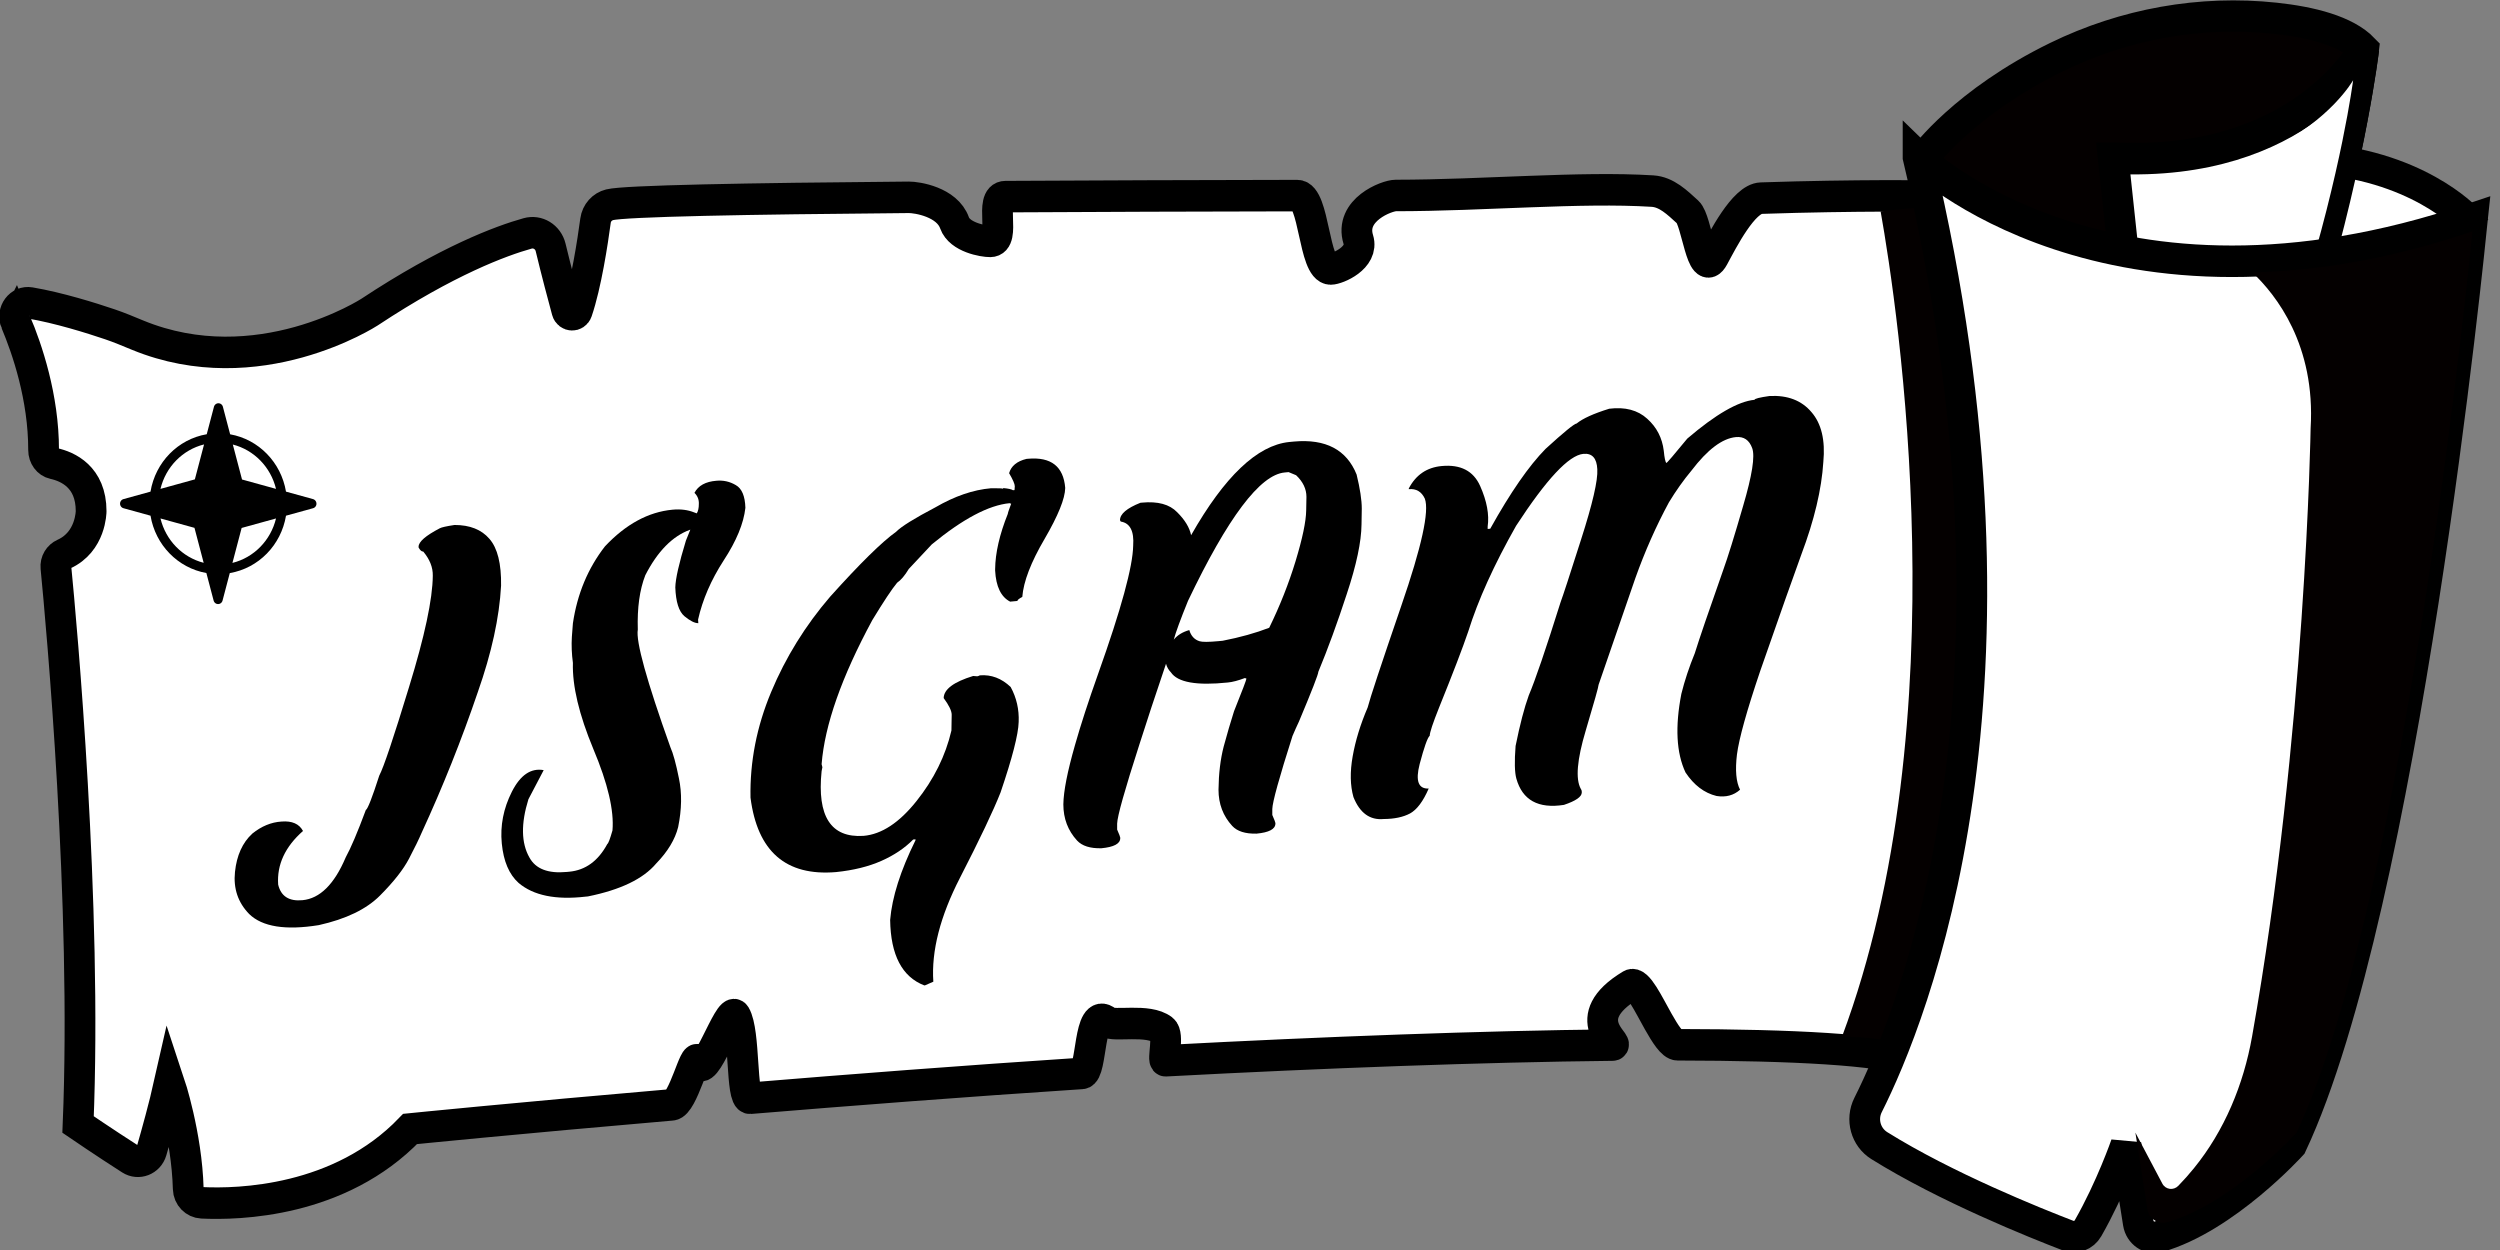 <?xml version="1.0" encoding="UTF-8" standalone="no"?>
<svg
   xmlns:osb="http://www.openswatchbook.org/uri/2009/osb"
   xmlns:dc="http://purl.org/dc/elements/1.1/"
   xmlns:cc="http://creativecommons.org/ns#"
   xmlns:rdf="http://www.w3.org/1999/02/22-rdf-syntax-ns#"
   xmlns:svg="http://www.w3.org/2000/svg"
   xmlns="http://www.w3.org/2000/svg"
   xmlns:xlink="http://www.w3.org/1999/xlink"
   xmlns:sodipodi="http://sodipodi.sourceforge.net/DTD/sodipodi-0.dtd"
   xmlns:inkscape="http://www.inkscape.org/namespaces/inkscape"
   enable-background="new 0 0 512 512"
   height="50"
   id="Spell_x5F_Scroll"
   version="1.1"
   viewBox="0 0 100 50"
   width="100"
   xml:space="preserve"
   sodipodi:docname="jsgam-logo.svg"
   inkscape:version="0.92.4 5da689c313, 2019-01-14"><rect x="0" y="0" width="100" height="50" fill="#808080" stroke="none"/><defs
     id="defs59"><linearGradient
       id="linearGradient887"
       osb:paint="solid"><stop
         style="stop-color:#ffddcd;stop-opacity:1;"
         offset="0"
         id="stop885" /></linearGradient></defs><sodipodi:namedview
     pagecolor="#ffffff"
     bordercolor="#666666"
     borderopacity="1"
     objecttolerance="10"
     gridtolerance="10"
     guidetolerance="10"
     inkscape:pageopacity="0"
     inkscape:pageshadow="2"
     inkscape:window-width="1920"
     inkscape:window-height="1015"
     id="namedview57"
     showgrid="false"
     inkscape:zoom="2.6074562"
     inkscape:cx="-45.378519"
     inkscape:cy="65.848042"
     inkscape:window-x="0"
     inkscape:window-y="0"
     inkscape:window-maximized="1"
     inkscape:current-layer="Spell_x5F_Scroll"
     fit-margin-top="0"
     fit-margin-left="0"
     fit-margin-right="0"
     fit-margin-bottom="0"
     height="500px" /><linearGradient
     gradientUnits="userSpaceOnUse"
     id="SVGID_1_"
     x1="65.335"
     x2="367.386"
     y1="188.097"
     y2="393.308"><stop
       offset="0.01"
       style="stop-color:#FFDDCD"
       id="stop2" /><stop
       offset="1"
       style="stop-color:#F79A80"
       id="stop4" /></linearGradient><linearGradient
     gradientUnits="userSpaceOnUse"
     id="SVGID_2_"
     x1="286.225"
     x2="562.913"
     y1="204.067"
     y2="468.458"
     xlink:href="#SVGID_1_"><stop
       offset="0.01"
       style="stop-color:#FFDDCD"
       id="stop45" /><stop
       offset="1"
       style="stop-color:#F79A80"
       id="stop47" /></linearGradient><g
     id="g1167"
     transform="matrix(0.123,0,0,0.126,-6.347,-7.189)"
     inkscape:export-xdpi="45"
     inkscape:export-ydpi="45"
     style="display:inline"
     inkscape:label="Logo"><g
       id="g871"
       inkscape:export-xdpi="82.398048"
       inkscape:export-ydpi="82.398048"
       style="display:inline"><path
   d="m 56.727,159.284 c 3.669,8.513 9.077,23.904 9.053,40.645 -0.003,2.011 1.292,3.834 3.258,4.256 4.574,0.979 12.198,4.247 12.198,15.139 0,0 0,9.762 -8.884,13.65 -1.684,0.736 -2.75,2.422 -2.567,4.25 1.805,18.046 10.158,106.854 7.208,176.821 0,0 8.652,5.768 16.974,10.964 2.614,1.632 6.063,0.344 6.936,-2.611 1.631,-5.515 4.064,-14.063 5.793,-21.555 0,0 5.652,16.554 6.122,33.596 0.067,2.421 2.012,4.35 4.432,4.465 11.832,0.563 44.852,-0.203 67.712,-23.444 0,0 34.267,-3.382 85.134,-7.66 3.657,-0.308 7.636,-17.551 8.511,-13.817 1.745,7.449 10.17,-17.782 12.14,-14.555 3.243,5.313 1.75,26.52 4.76,26.277 32.457,-2.622 69.6,-5.414 107.931,-7.883 3.459,-0.223 1.978,-21.499 8.233,-16.389 2.059,1.682 13.212,-1.106 18.105,2.573 2.088,1.569 -0.266,9.853 0.871,9.794 51.821,-2.683 103.136,-4.529 145.348,-4.971 2.753,-0.029 -12.22,-8.381 5.972,-19.052 2.208,-1.295 5.797,6.233 8.889,11.559 2.292,3.949 4.504,7.39 6.3,7.393 37.934,0.062 65.729,1.561 75.338,5.028 0,0 57.257,-103.985 7.382,-274.456 0,0 -24.227,-0.364 -55.547,0.657 -5.703,0.186 -12.44,13.218 -15.467,18.675 -3.904,7.037 -5.407,-11.597 -8.387,-14.239 -3.437,-3.049 -6.876,-6.395 -11.491,-6.675 -23.517,-1.426 -54.693,1.373 -83.492,1.395 -2.853,0.002 -15.164,4.544 -12.161,13.985 1.836,5.771 -6.786,9.349 -8.99,9.352 -5.586,0.007 -5.229,-23.308 -10.847,-23.298 -32.351,0.053 -64.97,0.154 -94.927,0.326 -5.527,0.032 0.426,14.168 -4.902,14.204 -2.306,0.016 -9.983,-1.29 -11.643,-5.878 -2.4,-6.633 -12.178,-8.132 -14.912,-8.11 -53.015,0.436 -92.319,1.166 -97.235,2.362 -2.428,0.591 -4.262,2.57 -4.603,5.045 -0.921,6.686 -3.036,20.308 -5.986,28.737 -0.559,1.599 -2.856,1.497 -3.31,-0.134 -1.31,-4.705 -3.392,-12.349 -5.303,-20.092 -0.825,-3.34 -4.181,-5.364 -7.5,-4.457 -8.589,2.348 -26.073,8.633 -51.411,24.99 0,0 -36.283,23.009 -75.414,7.301 -2.973,-1.193 -5.908,-2.412 -8.949,-3.419 -6.126,-2.027 -16.693,-5.262 -26.005,-6.807 -3.394,-0.564 -6.028,2.905 -4.665,6.064 z"
   id="path7"
   style="opacity:1;fill:#ffffff;fill-opacity:1;stroke:#000000;stroke-width:10;stroke-miterlimit:4;stroke-dasharray:none;stroke-opacity:1"
   inkscape:connector-curvature="0"
   sodipodi:nodetypes="cccccccccccccssssssssssssccsssssssssssscccccccccccc"
   inkscape:export-xdpi="44.320015"
   inkscape:export-ydpi="44.320015" /><g
   id="g1057"
   transform="translate(400)"
   inkscape:export-xdpi="44.320015"
   inkscape:export-ydpi="44.320015"><path
     inkscape:connector-curvature="0"
     style="fill:#040000;fill-opacity:1;stroke:none;stroke-width:0.983;stroke-opacity:1"
     id="path9"
     d="m 275.369,390.112 c 0,0 57.906,-102.491 8.031,-267.287 0,0 -8.926,-0.109 -20.213,1.34 5.65,31.035 25.88,161.602 -12.577,262.044 8.101,-0.104 16.456,1.006 24.759,3.903 z" /><path
     style="fill:#040000;fill-opacity:1;stroke:#000000;stroke-width:9.931;stroke-miterlimit:4;stroke-dasharray:none;stroke-opacity:1"
     id="path37"
     d="m 277.374,106.938 c 0,0 13.024,-17.457 43.094,-31.779 22.094,-10.522 46.727,-14.84 71.01,-12.31 11.631,1.212 23.054,3.977 28.821,9.825 0,0 -3.932,32.563 -17.695,79.082 -9.9e-4,0 -95.138,9.381 -125.23,-44.818 z"
     inkscape:connector-curvature="0" /><path
     style="fill:#ffffff;fill-opacity:1;stroke:#000000;stroke-width:9.857;stroke-miterlimit:4;stroke-dasharray:none;stroke-opacity:1"
     id="path41"
     d="m 453.89,126.531 c 0,0 -16.632,-17.622 -51.508,-19.271 l -8.155,45.116 c 9.7e-4,0 47.563,-1.071 59.662,-25.845 z"
     inkscape:connector-curvature="0" /><path
     style="fill:#ffffff;fill-opacity:1;stroke:#000000;stroke-width:10;stroke-miterlimit:4;stroke-dasharray:none;stroke-opacity:1"
     id="path39"
     d="m 338.829,107.26 4.513,41.156 c 30.76,6.067 59.014,3.339 59.014,3.339 13.956,-46.519 17.943,-79.081 17.943,-79.081 0,0 -20.267,37.549 -81.47,34.586 z"
     inkscape:connector-curvature="0" /><path
     inkscape:connector-curvature="0"
     style="fill:#ffffff;fill-opacity:1;stroke:none;stroke-width:0.906;stroke-opacity:1"
     id="path43"
     d="m 390.135,104.269 c -2.678,12.73 -8.835,31.363 -23.752,47.39 19.186,1.471 33.67,0.17 33.67,0.17 13.063,-40.768 16.794,-69.305 16.794,-69.305 0,0 -7.355,12.744 -26.712,21.745 z" /><path
     sodipodi:nodetypes="ccsccccccccc"
     inkscape:connector-curvature="0"
     style="fill:#ffffff;fill-opacity:1;stroke:#000000;stroke-width:10;stroke-miterlimit:4;stroke-dasharray:none;stroke-opacity:1"
     id="path50"
     d="m 275.369,106.938 c 0,0 61.723,58.783 180.271,19.594 0,0 -0.007,0.069 -0.021,0.205 -0.753,7.475 -22.197,217.696 -58.763,293.713 0,0 -21.566,23.226 -43.328,29.226 -3.007,0.829 -6.047,-1.267 -6.544,-4.346 l -4.013,-24.88 c 0,0 -4.845,13.729 -12.336,26.521 -1.318,2.251 -4.04,3.252 -6.483,2.337 -10.654,-3.988 -39.778,-15.392 -61.392,-28.563 -4.424,-2.695 -6.023,-8.305 -3.65,-12.908 14.403,-27.934 57.653,-131.19 16.259,-300.899 z" /><path
     inkscape:connector-curvature="0"
     style="fill:#040000;fill-opacity:1;stroke-width:0.973"
     id="path52"
     d="m 384.053,143.532 c 7.773,7.145 20.619,23.078 18.968,49.512 0,0 -1.57,97.13 -19.042,193.09 -2.781,15.277 -8.97,29.863 -18.905,41.792 -1.565,1.88 -3.258,3.752 -5.085,5.582 -1.55,1.554 -4.144,1.23 -5.189,-0.7 l -8.763,-16.183 3.904,24.219 c 0.483,2.997 3.441,5.038 6.366,4.232 21.169,-5.841 42.148,-28.45 42.148,-28.45 36.216,-75.343 57.183,-286.117 57.183,-286.117 -26.906,8.902 -50.76,12.567 -71.586,13.023 z" /></g><path
   inkscape:connector-curvature="0"
   d="m 154.502,217.096 c 0.004,-0.034 0.007,-0.068 0.008,-0.102 0,-0.015 0.004,-0.028 0.004,-0.042 0,-0.014 -0.004,-0.028 -0.004,-0.042 -0.001,-0.034 -0.004,-0.068 -0.008,-0.102 -0.003,-0.037 -0.008,-0.074 -0.014,-0.11 -0.006,-0.032 -0.012,-0.063 -0.02,-0.094 -0.003,-0.014 -0.003,-0.028 -0.007,-0.042 -0.004,-0.016 -0.012,-0.029 -0.017,-0.044 -0.01,-0.033 -0.021,-0.065 -0.033,-0.098 -0.014,-0.033 -0.026,-0.065 -0.041,-0.098 -0.014,-0.027 -0.026,-0.054 -0.04,-0.081 -0.015,-0.027 -0.031,-0.053 -0.048,-0.08 -0.019,-0.03 -0.038,-0.06 -0.059,-0.088 -0.019,-0.025 -0.036,-0.05 -0.056,-0.073 -0.02,-0.023 -0.04,-0.046 -0.062,-0.068 -0.023,-0.025 -0.048,-0.05 -0.074,-0.074 -0.021,-0.021 -0.044,-0.042 -0.067,-0.061 -0.023,-0.019 -0.049,-0.038 -0.073,-0.056 -0.029,-0.021 -0.058,-0.04 -0.088,-0.059 -0.026,-0.017 -0.054,-0.033 -0.081,-0.048 -0.026,-0.014 -0.053,-0.027 -0.08,-0.039 -0.031,-0.015 -0.063,-0.028 -0.096,-0.041 -0.033,-0.013 -0.067,-0.024 -0.102,-0.035 -0.015,-0.004 -0.027,-0.012 -0.042,-0.016 l -8.796,-2.372 c -1.6,-9.299 -8.868,-16.583 -18.165,-18.201 l -2.358,-8.749 c -0.004,-0.015 -0.012,-0.028 -0.017,-0.043 -0.01,-0.034 -0.021,-0.066 -0.033,-0.099 -0.014,-0.034 -0.027,-0.067 -0.042,-0.099 -0.013,-0.026 -0.025,-0.052 -0.038,-0.077 -0.016,-0.028 -0.031,-0.055 -0.049,-0.082 -0.02,-0.031 -0.039,-0.062 -0.062,-0.091 -0.017,-0.023 -0.033,-0.046 -0.051,-0.068 -0.021,-0.024 -0.042,-0.047 -0.063,-0.071 -0.024,-0.026 -0.05,-0.052 -0.077,-0.076 -0.021,-0.019 -0.041,-0.039 -0.063,-0.057 -0.024,-0.02 -0.05,-0.039 -0.075,-0.058 -0.03,-0.021 -0.061,-0.041 -0.091,-0.061 -0.025,-0.016 -0.05,-0.031 -0.076,-0.045 -0.026,-0.014 -0.054,-0.028 -0.082,-0.041 -0.032,-0.015 -0.064,-0.029 -0.099,-0.042 -0.031,-0.01 -0.064,-0.02 -0.096,-0.031 -0.016,-0.004 -0.028,-0.013 -0.044,-0.017 -0.014,-0.004 -0.028,-0.003 -0.042,-0.007 -0.031,-0.007 -0.062,-0.014 -0.093,-0.019 -0.036,-0.006 -0.072,-0.011 -0.109,-0.015 -0.036,-0.003 -0.071,-0.006 -0.106,-0.007 -0.014,0 -0.026,-0.004 -0.039,-0.004 -0.014,0 -0.027,0.004 -0.042,0.004 -0.033,0.001 -0.066,0.003 -0.1,0.007 -0.041,0.003 -0.08,0.009 -0.119,0.016 -0.03,0.005 -0.059,0.011 -0.088,0.019 -0.014,0.003 -0.028,0.003 -0.042,0.007 -0.014,0.004 -0.025,0.011 -0.039,0.015 -0.037,0.011 -0.073,0.023 -0.109,0.038 -0.031,0.012 -0.062,0.025 -0.092,0.039 -0.026,0.012 -0.051,0.024 -0.076,0.037 -0.03,0.016 -0.06,0.034 -0.089,0.052 -0.029,0.018 -0.056,0.037 -0.084,0.057 -0.023,0.017 -0.047,0.034 -0.07,0.053 -0.026,0.021 -0.05,0.043 -0.074,0.066 -0.025,0.023 -0.048,0.047 -0.072,0.072 -0.02,0.021 -0.04,0.042 -0.059,0.065 -0.021,0.025 -0.04,0.051 -0.059,0.078 -0.021,0.028 -0.04,0.057 -0.059,0.087 -0.016,0.026 -0.031,0.051 -0.046,0.078 -0.015,0.027 -0.028,0.055 -0.041,0.083 -0.015,0.032 -0.028,0.064 -0.041,0.097 -0.013,0.032 -0.023,0.064 -0.034,0.098 -0.004,0.015 -0.013,0.028 -0.017,0.044 l -2.353,8.726 c -9.361,1.574 -16.68,8.867 -18.288,18.223 l -8.798,2.372 c -0.015,0.004 -0.027,0.012 -0.042,0.016 -0.035,0.01 -0.069,0.022 -0.103,0.035 -0.032,0.012 -0.063,0.025 -0.095,0.04 -0.026,0.012 -0.052,0.024 -0.078,0.038 -0.03,0.016 -0.058,0.033 -0.086,0.051 -0.029,0.018 -0.058,0.037 -0.085,0.058 -0.024,0.018 -0.048,0.034 -0.07,0.053 -0.025,0.021 -0.049,0.043 -0.073,0.065 -0.025,0.023 -0.048,0.047 -0.072,0.072 -0.02,0.021 -0.04,0.042 -0.059,0.065 -0.021,0.025 -0.04,0.051 -0.059,0.078 -0.021,0.028 -0.04,0.057 -0.058,0.087 -0.016,0.026 -0.031,0.051 -0.046,0.077 -0.015,0.027 -0.028,0.055 -0.041,0.083 -0.015,0.032 -0.028,0.064 -0.041,0.097 -0.009,0.032 -0.02,0.064 -0.03,0.097 -0.004,0.015 -0.013,0.028 -0.017,0.044 -0.004,0.014 -0.003,0.028 -0.007,0.042 -0.007,0.031 -0.014,0.062 -0.019,0.094 -0.006,0.037 -0.011,0.073 -0.015,0.11 -0.003,0.034 -0.006,0.068 -0.007,0.102 0,0.015 -0.004,0.028 -0.004,0.042 0,0.014 0.004,0.028 0.004,0.042 10e-4,0.034 0.003,0.068 0.007,0.102 0.004,0.037 0.008,0.074 0.015,0.11 0.005,0.032 0.012,0.063 0.019,0.094 0.003,0.014 0.003,0.028 0.007,0.042 0.003,0.01 0.01,0.018 0.013,0.028 0.011,0.039 0.023,0.076 0.037,0.114 0.018,0.046 0.039,0.09 0.061,0.134 0.021,0.042 0.042,0.084 0.067,0.124 0.011,0.017 0.018,0.035 0.029,0.051 0.004,0.006 0.009,0.011 0.013,0.016 0.013,0.019 0.028,0.033 0.042,0.051 0.03,0.039 0.06,0.076 0.093,0.112 0.032,0.034 0.066,0.065 0.102,0.097 0.028,0.024 0.053,0.051 0.083,0.074 0.007,0.006 0.016,0.01 0.024,0.015 0.002,0.002 0.005,0.003 0.007,0.005 0.04,0.029 0.082,0.054 0.124,0.078 0.041,0.024 0.081,0.048 0.125,0.068 0.039,0.018 0.079,0.032 0.119,0.047 0.021,0.008 0.041,0.015 0.062,0.021 0.02,0.007 0.038,0.017 0.059,0.022 l 8.798,2.372 c 1.599,9.3 8.868,16.584 18.165,18.202 l 2.358,8.747 c 0.003,0.011 0.01,0.018 0.013,0.028 0.011,0.038 0.023,0.076 0.037,0.114 0.018,0.046 0.039,0.09 0.061,0.134 0.021,0.042 0.042,0.084 0.067,0.124 0.011,0.017 0.018,0.035 0.029,0.051 0.004,0.006 0.009,0.011 0.013,0.016 0.013,0.019 0.028,0.033 0.042,0.051 0.03,0.039 0.06,0.076 0.093,0.112 0.032,0.034 0.066,0.065 0.102,0.097 0.028,0.024 0.053,0.051 0.083,0.074 0.007,0.006 0.016,0.01 0.024,0.015 0.002,0.002 0.005,0.003 0.007,0.005 0.04,0.029 0.082,0.054 0.124,0.078 0.041,0.024 0.081,0.048 0.125,0.068 0.039,0.018 0.079,0.032 0.119,0.047 0.021,0.008 0.041,0.015 0.062,0.021 0.02,0.007 0.038,0.017 0.059,0.022 0.012,0.003 0.023,0.002 0.035,0.005 0.114,0.027 0.231,0.047 0.354,0.047 0,0 0.001,0 0.001,0 v 0 0 0 0 c 0,0 0.001,0 0.001,0 0.123,0 0.24,-0.02 0.354,-0.047 0.012,-0.003 0.023,-0.002 0.035,-0.005 0.021,-0.006 0.039,-0.016 0.059,-0.022 0.021,-0.007 0.041,-0.014 0.062,-0.021 0.041,-0.015 0.08,-0.029 0.118,-0.047 0.045,-0.021 0.085,-0.044 0.127,-0.068 0.041,-0.024 0.083,-0.049 0.122,-0.078 0.003,-0.002 0.006,-0.003 0.009,-0.005 0.007,-0.006 0.016,-0.009 0.022,-0.015 0.03,-0.023 0.056,-0.05 0.084,-0.075 0.034,-0.031 0.068,-0.062 0.1,-0.095 0.034,-0.037 0.064,-0.075 0.095,-0.114 0.013,-0.018 0.028,-0.032 0.041,-0.05 0.004,-0.006 0.009,-0.01 0.012,-0.016 0.012,-0.016 0.019,-0.034 0.029,-0.051 0.025,-0.04 0.047,-0.082 0.068,-0.125 0.021,-0.044 0.042,-0.087 0.06,-0.133 0.015,-0.037 0.026,-0.075 0.038,-0.114 0.003,-0.011 0.01,-0.018 0.013,-0.028 l 2.353,-8.727 c 9.361,-1.573 16.681,-8.865 18.288,-18.223 l 8.798,-2.372 c 0.021,-0.006 0.038,-0.016 0.059,-0.022 0.021,-0.007 0.041,-0.014 0.062,-0.021 0.04,-0.015 0.08,-0.029 0.118,-0.047 0.045,-0.021 0.085,-0.044 0.127,-0.068 0.041,-0.024 0.083,-0.049 0.122,-0.078 0.003,-0.002 0.006,-0.003 0.009,-0.005 0.007,-0.006 0.016,-0.009 0.022,-0.015 0.03,-0.023 0.056,-0.05 0.084,-0.075 0.034,-0.031 0.068,-0.062 0.1,-0.095 0.034,-0.037 0.064,-0.075 0.095,-0.114 0.013,-0.018 0.028,-0.032 0.041,-0.05 0.004,-0.006 0.009,-0.01 0.012,-0.016 0.012,-0.016 0.019,-0.034 0.029,-0.051 0.025,-0.04 0.047,-0.082 0.068,-0.125 0.021,-0.044 0.042,-0.087 0.06,-0.133 0.015,-0.038 0.026,-0.076 0.038,-0.114 0.003,-0.01 0.01,-0.018 0.013,-0.028 0.004,-0.014 0.004,-0.028 0.007,-0.042 0.008,-0.031 0.014,-0.062 0.02,-0.094 -0.001,-0.034 0.004,-0.07 0.007,-0.107 z m -13.139,-4.839 -11.054,-2.98 -2.993,-11.101 c 6.922,1.735 12.329,7.154 14.047,14.081 z m -23.402,-14.113 -2.992,11.098 -11.181,3.015 c 1.729,-6.98 7.186,-12.414 14.173,-14.113 z m -14.172,23.501 11.054,2.98 2.993,11.101 c -6.923,-1.735 -12.329,-7.154 -14.047,-14.081 z m 23.402,14.113 2.992,-11.098 11.181,-3.015 c -1.729,6.98 -7.186,12.415 -14.173,14.113 z"
   id="path2"
   style="fill:#000000;fill-opacity:1"
   inkscape:export-xdpi="44.320015"
   inkscape:export-ydpi="44.320015" /><g
   aria-label="JSGAM"
   transform="matrix(1.054,-0.097,0,0.949,0,0)"
   style="font-style:normal;font-variant:normal;font-weight:bold;font-stretch:normal;font-size:163.408px;line-height:1.25;font-family:Elley;-inkscape-font-specification:'Elley Bold';letter-spacing:0.171px;word-spacing:0px;fill:#000000;fill-opacity:1;stroke:none;stroke-width:4.085"
   id="text1087"><path
     d="m 155.604,362.874 q 2.394,-4.468 6.224,-15.24 0.878,-0.399 4.149,-11.091 1.995,-3.83 9.176,-28.644 7.261,-24.814 7.341,-36.543 0.08,-4.149 -2.952,-8.378 -0.718,0 -1.436,-1.516 v -0.239 q 0,-2.473 6.543,-5.505 0.798,-0.399 4.548,-0.638 7.101,0.718 10.772,5.745 3.75,5.027 3.591,16.038 -0.798,15.878 -7.181,34.868 -7.5,23.139 -17.314,45.24 -1.277,3.112 -3.91,8.298 -2.633,5.186 -8.936,11.41 -6.303,6.224 -18.91,7.979 -15.399,1.117 -21.463,-5.904 -5.186,-6.303 -4.388,-14.522 0.798,-8.218 5.346,-12.288 4.229,-3.271 9.016,-3.112 4.867,0.08 6.623,3.83 -8.298,7.101 -7.66,17.155 1.277,5.984 7.5,5.984 8.059,0 13.325,-12.926 z"
     style="font-style:normal;font-variant:normal;font-weight:bold;font-stretch:normal;font-family:Elley;-inkscape-font-specification:'Elley Bold';letter-spacing:9.398px;word-spacing:0px;fill:#000000;fill-opacity:1;stroke:none;stroke-width:7.569;stroke-miterlimit:4;stroke-dasharray:none;stroke-opacity:1"
     id="path2096"
     inkscape:connector-curvature="0" /><path
     d="m 261.946,264.095 h -0.08 q -8.139,2.394 -13.804,13.804 -2.633,7.021 -2.314,17.953 -0.957,5.825 10.053,40.373 1.277,3.192 2.633,10.692 1.436,7.5 -0.239,16.277 -1.436,6.064 -6.782,11.49 -5.984,7.101 -21.064,8.857 h -0.718 q -13.804,0.319 -20.665,-6.702 -4.388,-4.708 -5.186,-13.724 -0.798,-9.016 3.112,-16.995 3.91,-7.979 9.814,-6.224 l -4.708,9.256 q -3.511,11.889 0.319,19.548 2.872,5.984 11.49,5.984 h 0.798 q 7.5,0 11.729,-8.059 0.479,-0.239 1.596,-4.388 0.798,-9.894 -5.904,-27.846 -6.622,-17.953 -6.303,-29.442 -0.559,-4.548 -0.319,-8.777 0.319,-4.229 0.319,-4.468 1.995,-14.522 9.894,-24.735 9.655,-10.133 20.825,-10.133 3.75,0 6.702,1.596 l 0.798,0.399 q 0.638,-1.037 0.638,-3.112 0.08,-2.154 -1.356,-3.83 1.755,-3.431 6.782,-3.351 3.192,0 5.984,2.075 2.793,1.995 2.952,7.899 -0.798,7.74 -6.702,16.915 -5.825,9.176 -7.899,18.99 0,0.399 0.08,1.197 -1.676,-0.16 -4.309,-2.793 -2.553,-2.633 -2.793,-9.894 0.08,-4.309 3.271,-15.32 z"
     style="font-style:normal;font-variant:normal;font-weight:bold;font-stretch:normal;font-family:Elley;-inkscape-font-specification:'Elley Bold';letter-spacing:9.398px;word-spacing:0px;fill:#000000;fill-opacity:1;stroke:none;stroke-width:7.569;stroke-miterlimit:4;stroke-dasharray:none;stroke-opacity:1"
     id="path2098"
     inkscape:connector-curvature="0" /><path
     d="m 365.655,251.009 h 0.479 q 10.692,0.08 11.49,10.931 -0.08,5.346 -6.383,16.437 -6.303,11.011 -6.862,18.671 -1.516,0.718 -1.516,1.197 h -2.234 q -4.229,-2.793 -4.628,-10.851 v -0.479 q 0.08,-8.139 3.91,-18.112 0,-0.399 1.037,-3.271 l -0.479,-0.239 q -9.654,0 -24.017,11.33 l -7.101,7.5 q -1.835,3.112 -3.591,4.229 -2.394,2.872 -7.66,11.729 -14.202,27.049 -15.639,46.597 l 0.239,1.037 -0.239,1.277 q -2.154,22.501 12.926,22.979 8.378,0.08 16.357,-9.974 8.059,-10.133 10.772,-22.501 l 0.08,-5.266 q 0,-1.915 -2.473,-5.825 0.08,-4.388 9.096,-6.463 l 1.277,0.239 q 0.239,0 0.798,-0.239 5.266,0.08 9.495,4.867 2.713,5.665 2.473,11.968 -0.16,6.224 -5.585,22.979 -3.351,8.857 -12.527,27.288 -9.176,18.431 -8.218,33.91 l -2.553,0.957 h -0.239 q -10.293,-5.346 -10.532,-22.979 0.878,-11.33 7.819,-25.852 v -0.319 h -0.718 q -3.91,3.91 -9.814,6.144 -5.904,2.234 -13.963,2.314 -23.219,-0.239 -26.41,-27.607 -0.319,-18.032 6.383,-34.708 6.702,-16.676 18.192,-30.001 13.804,-15.24 20.346,-19.628 2.394,-2.394 12.128,-6.942 8.936,-4.708 17.155,-4.628 3.511,0.319 3.75,0.559 v -0.239 q 2.394,0.479 3.032,1.037 h 0.479 l 0.08,-1.277 q 0,-1.117 -1.755,-4.548 0.957,-3.511 5.346,-4.229 z"
     style="font-style:normal;font-variant:normal;font-weight:bold;font-stretch:normal;font-family:Elley;-inkscape-font-specification:'Elley Bold';letter-spacing:9.398px;word-spacing:0px;fill:#000000;fill-opacity:1;stroke:none;stroke-width:7.569;stroke-miterlimit:4;stroke-dasharray:none;stroke-opacity:1"
     id="path2100"
     inkscape:connector-curvature="0" /><path
     d="m 411.118,316.117 q 1.676,-2.075 4.787,-2.713 0.798,3.032 3.192,4.069 1.277,0.559 5.825,0.559 h 1.277 q 8.059,-0.878 14.362,-2.872 4.947,-10.452 8.139,-21.463 3.192,-11.091 3.271,-16.596 l 0.08,-4.548 q 0,-3.989 -3.192,-7.58 l -2.314,-1.277 h -1.197 q -11.41,-0.08 -29.841,39.895 -3.511,9.016 -4.388,12.527 z m -10.612,33.99 q -6.782,22.102 -6.862,25.772 v 1.995 q 0.957,2.473 0.957,2.793 v 0.239 q -0.08,2.713 -5.825,2.713 -5.186,-0.399 -7.5,-3.351 -4.229,-5.426 -4.229,-12.527 0.08,-6.543 3.591,-19.469 2.633,-9.814 7.181,-23.219 10.612,-31.198 10.772,-41.65 0.479,-7.261 -3.83,-8.458 l -0.239,-0.479 q 0,-3.112 6.303,-5.186 h 0.479 q 7.341,0 10.851,4.309 3.591,4.229 4.309,8.139 15.479,-27.926 30.24,-28.086 h 1.516 q 14.681,0.08 19.309,13.006 1.596,7.261 1.596,11.569 l -0.08,5.266 q -0.08,8.697 -4.548,22.82 -4.388,14.123 -8.777,25.134 0,1.197 -5.984,16.038 -0.957,2.075 -1.995,4.628 -6.144,20.266 -6.224,23.777 v 1.995 q 0.957,2.473 0.957,2.793 v 0.239 q -0.08,2.713 -5.825,2.713 -5.186,-0.399 -7.5,-3.351 -4.229,-5.426 -4.229,-12.527 0.08,-8.059 1.596,-14.282 1.596,-6.224 3.192,-11.49 3.83,-9.974 3.83,-10.532 l -0.479,-0.239 q -3.112,0.957 -5.266,0.957 -14.442,0.16 -17.554,-5.186 -1.117,-1.356 -1.516,-3.032 -4.947,15.32 -8.218,26.171 z"
     style="font-style:normal;font-variant:normal;font-weight:bold;font-stretch:normal;font-family:Elley;-inkscape-font-specification:'Elley Bold';letter-spacing:9.398px;word-spacing:0px;fill:#000000;fill-opacity:1;stroke:none;stroke-width:7.569;stroke-miterlimit:4;stroke-dasharray:none;stroke-opacity:1"
     id="path2102"
     inkscape:connector-curvature="0" /><path
     d="m 545.466,252.605 q 7.341,-0.239 11.729,4.548 4.388,4.708 5.107,11.25 0.319,3.591 0.798,4.149 0.319,0 6.463,-7.5 13.165,-10.851 20.745,-10.851 0,-0.559 4.628,-0.798 8.378,0.399 12.926,6.702 4.628,6.224 3.67,17.075 -0.798,13.644 -6.782,30.24 -3.351,9.575 -12.686,37.661 -6.224,19.309 -7.181,27.208 -0.878,7.819 0.957,11.889 -2.952,2.553 -7.261,1.356 -5.665,-2.075 -9.575,-8.857 -4.229,-10.213 -1.277,-26.41 1.516,-6.463 4.149,-13.165 2.075,-7.021 8.777,-26.969 2.075,-5.984 6.144,-20.825 4.149,-14.841 2.793,-18.99 -1.356,-4.229 -5.027,-4.229 -6.303,0 -13.724,9.814 -3.67,4.388 -6.942,9.894 -5.984,11.41 -10.373,24.336 l -11.33,34.469 q 0,0.878 -3.989,15 -3.989,14.043 -1.516,19.229 0.319,0.479 0.319,1.037 v 0.239 q 0,2.154 -5.505,3.591 -11.889,0.798 -14.681,-10.293 -0.798,-3.192 -0.239,-10.931 1.995,-10.532 4.069,-16.516 2.952,-7.181 9.814,-30.16 1.037,-2.872 6.303,-20.266 5.346,-17.474 5.027,-23.059 -0.239,-5.585 -4.309,-5.585 -6.702,0 -20.745,21.942 -10.213,18.511 -14.761,33.831 -2.553,7.899 -9.016,24.575 -2.872,7.5 -2.872,9.096 -1.037,0.878 -3.112,9.176 -1.995,8.218 2.793,8.458 -2.553,6.144 -5.745,7.74 -3.192,1.516 -8.139,1.037 -6.383,0 -9.335,-8.298 -1.516,-5.984 -0.239,-13.644 1.277,-7.74 4.628,-15.878 1.037,-4.388 10.373,-32.953 9.415,-28.644 7.261,-35.107 -1.516,-3.67 -4.947,-3.67 v -0.239 q 3.271,-6.463 10.133,-6.463 8.777,0 11.889,7.899 3.112,7.899 2.314,13.804 v 0.798 h 0.798 q 9.335,-17.234 17.075,-24.974 8.458,-7.5 9.575,-7.5 2.872,-2.234 10.053,-3.91 z"
     style="font-style:normal;font-variant:normal;font-weight:bold;font-stretch:normal;font-family:Elley;-inkscape-font-specification:'Elley Bold';letter-spacing:9.398px;word-spacing:0px;fill:#000000;fill-opacity:1;stroke:none;stroke-width:7.569;stroke-miterlimit:4;stroke-dasharray:none;stroke-opacity:1"
     id="path2104"
     inkscape:connector-curvature="0" /></g>

</g></g></svg>